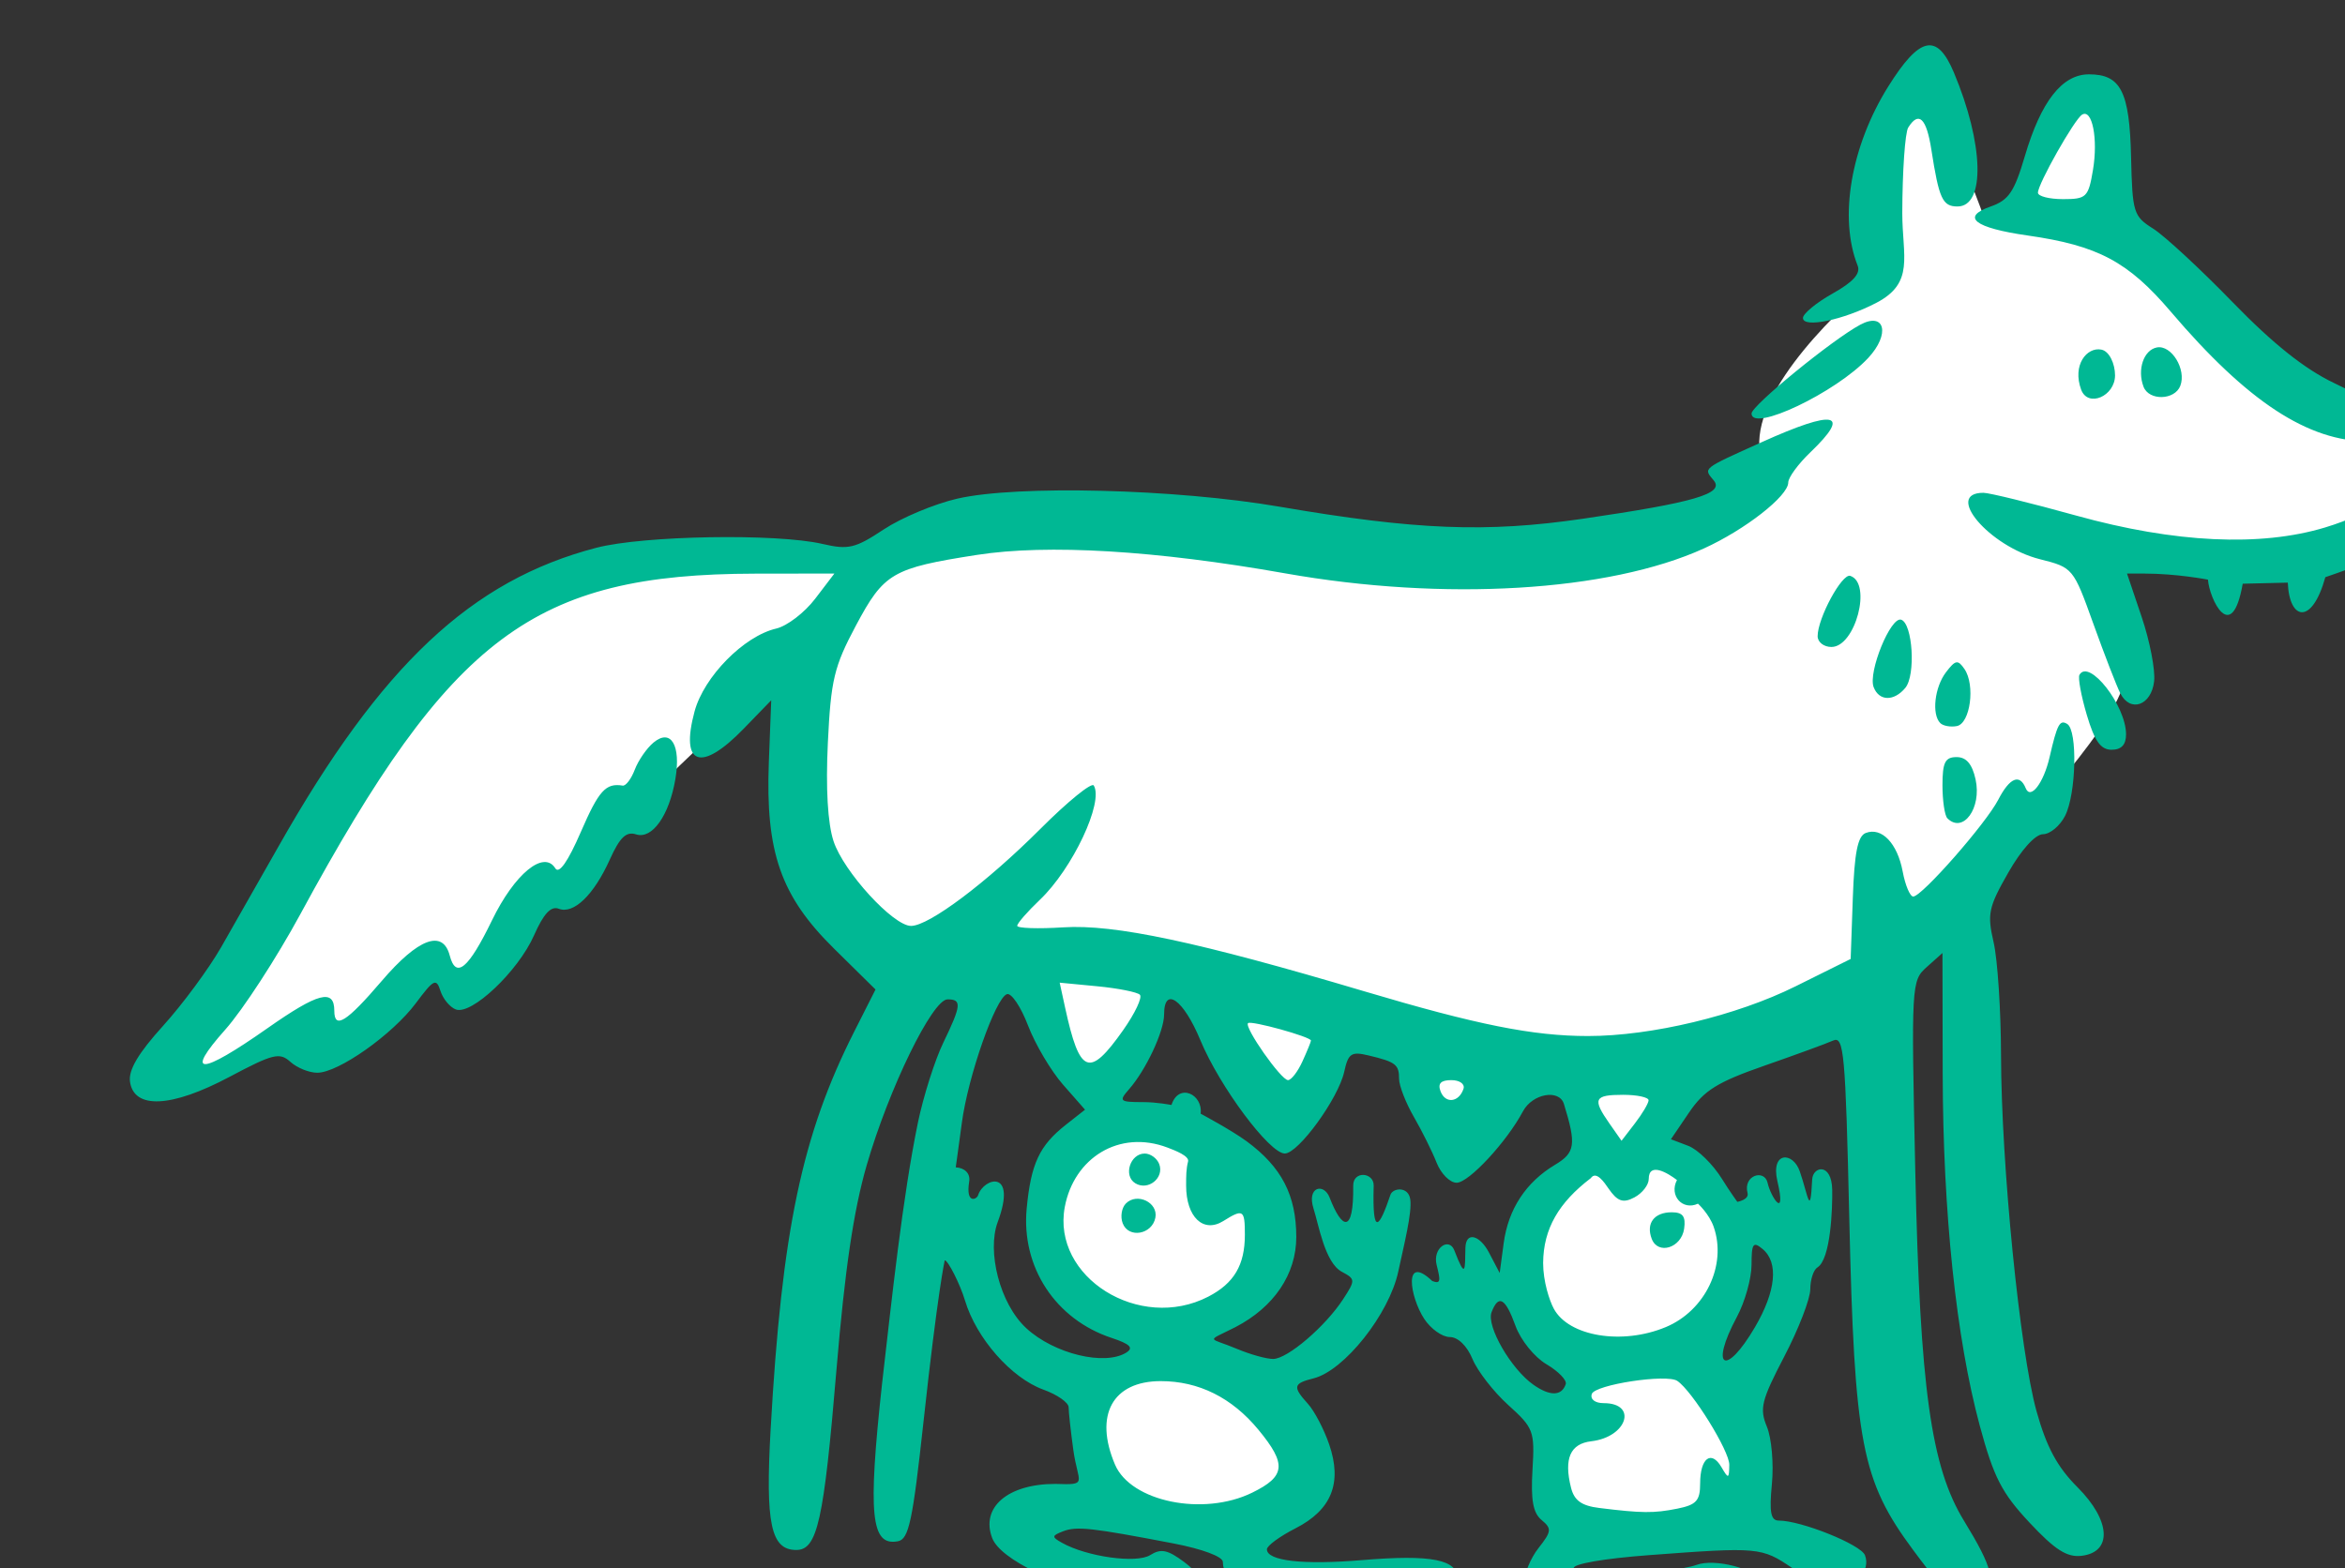 <?xml version="1.0" ?><svg height="198.759mm" viewBox="0 0 297.124 198.759" width="297.124mm" xmlns="http://www.w3.org/2000/svg">
    <rect x="0" y="0" width="297.124" height="198.759" fill="#333333" stroke="none"/>
    <path d="m 43729.73,16243.062 c -8.245,3.454 -34.117,57.954 -34.117,57.954 l -16.347,0.511 c 0,0 -23.03,-65.627 -35.823,-55.265 -12.794,10.363 -14.955,86.293 -14.955,86.293 -23.892,20.308 -62.246,58.825 -55.013,86.355 0,0 -16.489,19.19 -59.704,38.891 -43.214,19.702 -191.337,2.176 -243.933,-7.803 -52.597,-9.978 -123.959,17.654 -123.959,17.654 0,0 -80.458,-2.431 -117.418,0.512 -36.96,2.942 -83.161,36.845 -105.479,65.758 -22.318,28.913 -90.549,140.213 -113.009,171.557 -18.168,38.996 66.271,-11.965 66.271,-11.965 0,0 4.408,6.397 10.094,6.269 5.686,-0.127 52.596,-39.787 52.596,-39.787 0,0 20.897,10.874 27.578,2.43 6.681,-8.444 25.588,-34.158 25.588,-34.158 0,0 25.444,-20.468 32.552,-30.319 7.107,-9.851 89.557,-86.738 89.557,-86.738 0,0 -9.809,67.932 21.039,120.512 30.847,52.581 83.301,27.377 83.301,27.377 0,0 2.7,14.456 17.484,43.369 14.784,28.913 36.959,5.885 36.959,5.885 l 13.221,-41.706 20.754,1.28 40.799,70.363 26.582,-48.359 35.539,6.269 20.043,53.219 25.588,-37.611 24.591,-4.862 14.756,47.258 c 0,0 -31.672,22.849 -33.094,47.412 -1.421,24.563 31.702,52.965 31.702,52.965 0,0 -17.058,26.098 -23.881,49.51 -6.824,23.411 16.488,28.678 63.771,27.174 47.283,-1.503 35.735,-23.849 33.176,-38.817 -2.559,-14.968 -34.543,-43.624 -21.75,-48.613 12.794,-4.99 17.201,-58.978 9.098,-73.307 -8.102,-14.328 -35.112,-22.9 -35.112,-22.9 l 16.631,-31.856 c 0,0 12.937,-10.745 46.485,-24.05 33.549,-13.305 83.87,-57.827 92.683,-70.364 8.814,-12.538 58.427,-61.278 70.649,-90.033 12.222,-28.754 -14.924,-67.707 -14.924,-67.707 0,0 108.18,3.453 129.502,-5.758 21.323,-9.211 34.685,-37.611 34.685,-37.611 0,0 -31.7,-21.108 -62.832,-31.855 -31.131,-10.746 -87.424,-75.352 -87.424,-75.352 0,0 -6.256,-73.434 -14.5,-69.981 z m -440.798,495.969 c -20.417,-0.04 -54.868,17.251 -56.942,40.006 -2.369,26.007 24.674,47.702 51.819,55.629 0,0 12.261,-2.735 28.023,-7 15.762,-4.265 28.586,-24.664 26.371,-44.227 -2.215,-19.563 -23.848,-37.316 -41.515,-43.296 -2.209,-0.748 -4.84,-1.106 -7.756,-1.112 z m -5.354,112.252 c -2.814,0.07 -5.197,0.309 -6.98,0.674 -14.268,2.921 -25.704,13.119 -24.467,40.424 1.236,27.304 33.532,32.45 60.935,37.039 35.697,1.02 42.599,-12.565 36.469,-43.809 -5.363,-27.339 -46.258,-34.836 -65.957,-34.328 z" fill="#FFFFFF" paint-order="markers stroke fill" transform="translate(144.845,-22.064) matrix(0.265,0,0,0.265,-10590.591,-3624.85) translate(-3313.529,-2437.82)"/>
    <path d="m 39980.576,14532.673 c -1.164,-1.163 -14.112,-4.2 -28.771,-6.746 -27.628,-4.798 -55.536,-18.125 -59.48,-28.402 -5.641,-14.702 7.444,-25.93 30.219,-25.93 16.048,0.551 10.762,-0.137 8.548,-16.292 -1.228,-8.958 -2.233,-18.12 -2.233,-20.36 0,-2.239 -5.422,-6.031 -12.048,-8.427 -15.38,-5.561 -32.086,-24.555 -37.503,-42.64 -2.325,-7.755 -8.095,-19.187 -9.686,-19.232 0,0 -3.353,14.789 -10.137,77.071 -5.187,47.639 -7.038,56.318 -12.218,57.305 -12.956,2.468 -14.465,-12.463 -7.61,-75.393 4.712,-40.9 9.731,-88.742 17.158,-124.906 2.647,-12.653 8.09,-29.787 12.095,-38.077 8.668,-17.943 8.95,-20.776 2.062,-20.776 -7.25,0 -28.026,42.622 -38.657,79.301 -6.262,21.611 -10.441,49.863 -14.435,97.567 -6.086,72.662 -9.153,86.458 -19.231,86.458 -12.166,0 -14.823,-12.487 -12.274,-57.684 5.359,-95.04 14.963,-140.756 39.952,-190.177 l 10.202,-20.173 -19.868,-19.592 c -25.451,-25.092 -32.8,-46.127 -31.139,-89.146 l 1.14,-29.58 -13.161,13.58 c -20.447,21.098 -30.459,17.598 -23.507,-8.216 4.487,-16.66 23.605,-36.078 39.057,-39.667 5.177,-1.201 13.551,-7.613 18.612,-14.249 l 9.2,-12.063 -37.921,0.05 c -105.742,0.184 -145.275,29.769 -217.363,162.741 -11.378,20.989 -27.549,45.874 -35.933,55.298 -19.784,22.236 -12.113,22.017 20.049,-0.571 24.337,-17.09 32.063,-19.118 32.063,-8.416 0,9.085 5.896,5.38 22.667,-14.251 17.432,-20.405 29.219,-24.806 32.529,-12.145 2.962,11.323 8.937,6.336 20.192,-16.853 10.817,-22.28 24.792,-33.758 30.285,-24.871 1.78,2.881 6.032,-3.184 12.186,-17.374 8.609,-19.847 11.913,-23.51 20.024,-22.191 1.493,0.237 4.092,-3.189 5.78,-7.628 1.688,-4.437 5.722,-10.273 8.969,-12.966 8.305,-6.892 13.195,1.293 10.443,17.474 -2.965,17.445 -11.081,28.887 -18.759,26.448 -4.758,-1.511 -7.787,1.38 -12.579,12.011 -7.668,17.005 -17.296,26.293 -24.421,23.557 -3.737,-1.433 -7.226,2.322 -11.834,12.742 -7.602,17.185 -29.903,38.288 -37.413,35.404 -2.826,-1.082 -6.125,-5.079 -7.331,-8.882 -1.965,-6.188 -3.195,-5.572 -11.726,5.867 -11.218,15.047 -37.069,33.293 -47.165,33.293 -3.902,0 -9.685,-2.344 -12.853,-5.212 -5.148,-4.658 -8.26,-3.884 -29.224,7.247 -27.654,14.686 -45.573,15.534 -47.459,2.252 -0.792,-5.593 3.966,-13.635 15.8,-26.702 9.314,-10.283 21.824,-27.222 27.796,-37.639 5.975,-10.418 18.278,-32.042 27.342,-48.052 49.165,-86.856 92.282,-127.387 152.07,-142.96 22.499,-5.859 86.055,-6.939 108.075,-1.835 12.426,2.883 15.636,2.122 29.295,-6.923 8.437,-5.591 24.276,-12.219 35.199,-14.731 28.589,-6.578 104.29,-4.682 154.119,3.861 65.044,11.149 98.755,12.492 144.866,5.769 53.492,-7.802 67.917,-12.023 62.672,-18.343 -4.987,-6.009 -5.914,-5.272 22.954,-18.299 35.138,-15.855 43.112,-14.177 23.215,4.888 -5.793,5.551 -10.533,12.023 -10.533,14.388 0,6.478 -20.608,22.593 -40.376,31.575 -45.532,20.687 -124.169,25.359 -200.128,11.895 -61.984,-10.989 -113.733,-14.083 -147.462,-8.819 -40.468,6.314 -44.402,8.613 -57.829,33.803 -10.428,19.568 -11.958,25.953 -13.404,55.999 -1.053,21.867 -0.08,38.604 2.728,47.127 4.809,14.57 28.529,40.492 37.053,40.492 8.563,0 36.186,-20.737 61.897,-46.466 12.996,-13.006 24.45,-22.315 25.453,-20.69 4.888,7.905 -10.148,39.82 -25.742,54.645 -5.967,5.673 -10.847,11.279 -10.847,12.456 0,1.18 9.922,1.511 22.051,0.74 24.474,-1.559 64.281,6.902 143.842,30.575 53.916,16.044 80.72,21.405 107.003,21.405 30.364,0 70.992,-9.735 99.271,-23.783 l 26.333,-13.082 1.024,-29.132 c 0.761,-21.711 2.338,-29.637 6.188,-31.115 7.621,-2.925 15.12,4.917 17.664,18.467 1.23,6.565 3.497,11.934 5.032,11.934 4.132,0 34.736,-34.856 40.653,-46.3 5.469,-10.573 10.267,-12.577 13.145,-5.485 2.301,5.672 8.563,-2.513 11.415,-14.923 3.618,-15.734 4.843,-18.033 8.429,-15.815 5.003,3.091 4.3,33.418 -1.019,43.904 -2.449,4.827 -7.207,8.792 -10.578,8.808 -3.686,0.05 -10.288,7.323 -16.595,18.367 -9.474,16.59 -10.14,19.76 -7.012,33.321 1.901,8.245 3.497,32.511 3.544,53.924 0.106,52.418 9.027,141.817 16.98,170.359 4.766,17.103 9.914,26.654 19.567,36.308 15.937,15.936 16.824,31.085 1.923,32.818 -6.942,0.808 -12.658,-2.847 -24.856,-15.889 -13.277,-14.193 -17.129,-21.696 -23.773,-46.319 -11.289,-41.843 -17.606,-101.86 -17.735,-168.479 l -0.105,-57.597 -7.489,6.688 c -7.384,6.594 -7.463,7.982 -5.501,97.973 2.262,103.696 7.492,141.112 23.344,166.968 13.677,22.309 15.494,29.632 8.974,36.152 -8.026,8.028 -13.675,4.268 -33.242,-22.125 -24.816,-33.474 -28.163,-50.869 -30.651,-159.249 -1.802,-78.537 -2.557,-86.845 -7.682,-84.549 -3.128,1.404 -17.945,6.823 -32.929,12.047 -22.398,7.808 -28.792,11.779 -35.949,22.328 l -8.708,12.832 8.295,3.154 c 4.563,1.736 11.826,8.866 16.142,15.85 3.525,5.705 7.309,10.936 7.309,10.936 0,0 5.726,-0.987 4.893,-4.195 -2.229,-8.578 8.109,-11.59 9.584,-4.884 1.495,6.797 9.129,18.239 4.696,-0.772 -3.346,-14.35 7.415,-14.193 10.678,-4.774 4.022,11.609 5.008,22.599 5.939,3.953 0.317,-6.347 9.381,-8.272 9.587,5.023 0.136,8.786 -0.693,33.064 -7.073,37.008 -1.878,1.162 -3.415,5.854 -3.415,10.428 0,4.571 -5.586,19.028 -12.411,32.123 -10.983,21.071 -11.942,24.942 -8.334,33.651 2.241,5.414 3.318,17.721 2.391,27.354 -1.301,13.556 -0.558,17.516 3.286,17.516 10.723,0 39.251,11.471 41.208,16.566 2.818,7.342 -4.24,15.033 -13.793,15.033 -4.321,0 -13.793,-4.028 -21.048,-8.953 -14.609,-9.914 -16.102,-10.046 -68.541,-6.106 -21.624,1.625 -36.46,4.221 -35.883,6.28 1.082,3.868 47.048,2.599 58.669,-1.619 8.837,-3.21 27.573,1.635 33.376,8.629 8.709,10.491 -10.733,21.145 -23.633,12.953 -2.383,-1.517 -17.64,-1.39 -33.901,0.276 -37.584,3.856 -58.316,-0.724 -58.316,-12.879 0,-4.492 3.136,-12.155 6.97,-17.029 6.281,-7.984 6.425,-9.317 1.47,-13.43 -4.085,-3.391 -5.201,-9.574 -4.337,-24.018 1.108,-18.522 0.555,-19.997 -11.592,-30.967 -7.018,-6.338 -14.712,-16.245 -17.103,-22.017 -2.62,-6.319 -6.939,-10.496 -10.862,-10.496 -3.584,0 -9.111,-3.927 -12.25,-8.75 -6.9,-10.6 -10.028,-31.245 3.889,-18.038 4.187,1.606 3.924,-0.361 2.088,-7.671 -2.048,-8.16 5.968,-13.448 8.447,-7.011 5.517,14.327 5.088,9.212 5.304,-1.095 0.172,-8.222 6.939,-6.105 11.234,2.095 l 5.156,9.837 1.911,-14.253 c 2.186,-16.3 10.644,-29.198 24.611,-37.532 9.603,-5.73 10.17,-9.651 4.192,-29.056 -2.236,-7.252 -15.073,-4.948 -19.576,3.51 -7.791,14.644 -25.84,34.106 -31.686,34.17 -3.191,0.05 -7.515,-4.282 -9.608,-9.591 -2.094,-5.311 -6.989,-15.162 -10.876,-21.89 -3.889,-6.728 -7.07,-14.931 -7.07,-18.225 0,-6.836 -1.622,-8.076 -14.644,-11.183 -8.215,-1.962 -9.651,-0.99 -11.591,7.844 -2.799,12.745 -21.938,39.065 -28.408,39.065 -7.328,0 -31.178,-32.015 -40.368,-54.19 -8.063,-19.452 -17.34,-26.056 -17.34,-12.345 0,8.097 -8.634,26.535 -16.768,35.812 -5.004,5.707 -4.522,6.146 6.743,6.146 6.673,0 13.553,1.375 13.553,1.375 3.415,-10.742 15.093,-5.16 13.939,4.155 0,0 14.791,7.895 22.035,13.227 16.673,12.274 23.696,25.832 23.696,45.753 0,17.775 -10.67,33.566 -29.123,43.112 -14.451,7.325 -13.008,4.59 0.821,10.407 6.354,2.67 14.135,4.832 17.293,4.8 6.865,-0.08 24.937,-15.547 33.461,-28.658 5.869,-9.029 5.843,-9.548 -0.667,-13.032 -8.139,-4.358 -11.081,-22.581 -13.519,-30.166 -3.396,-10.566 4.932,-12.437 7.674,-5.33 5.873,15.22 11.555,17.705 11.283,-5.656 -0.09,-7.355 9.978,-6.44 9.791,0 -0.729,25.088 2.732,19.89 8.027,4.3 1.11,-3.267 8.593,-4.17 9.471,2.273 0.878,6.443 -2.983,21.589 -5.759,34.534 -4.352,20.29 -25.806,47.325 -40.476,51.009 -9.778,2.454 -10.117,3.998 -2.678,12.219 3.081,3.402 7.639,12.11 10.127,19.351 6.346,18.457 1.175,31.344 -16.113,40.163 -7.512,3.831 -13.658,8.345 -13.658,10.027 0,5.551 17.242,7.521 45.318,5.18 33.516,-2.796 45.969,-0.311 45.969,9.172 0,8.4 -14.581,12.934 -25.674,7.984 -4.901,-2.186 -12.027,-2.22 -19.724,-0.106 -6.627,1.831 -22.05,2.257 -34.269,0.948 -21.466,-2.298 -32.686,-8.184 -32.686,-17.15 0,-2.52 -9.809,-6.186 -23.7,-8.85 -39.051,-7.497 -46.2,-8.285 -52.647,-5.802 -5.511,2.123 -5.574,2.705 -0.589,5.501 11.926,6.699 35.601,10.007 42.184,5.896 5.172,-3.231 8.348,-2.588 16.203,3.271 11.141,8.308 14.441,18.34 7.484,22.749 -5.667,3.589 -8.124,3.812 -10.947,0.987 z m 239.258,-49.228 c 9.172,-1.836 10.973,-3.819 10.973,-12.082 0,-12.113 5.316,-16.147 10.209,-7.742 3.315,5.694 3.631,5.596 3.729,-1.156 0.105,-6.585 -17.749,-35.372 -24.879,-40.138 -5.141,-3.434 -39.394,1.809 -40.861,6.256 -0.84,2.544 1.541,4.39 5.659,4.39 16.447,0 11.215,16.242 -5.872,18.225 -10.099,1.169 -13.219,8.294 -9.727,22.209 1.537,6.125 5.04,8.645 13.477,9.693 20.315,2.522 26.137,2.575 37.292,0.342 z m -203.246,-7.642 c 16.024,-7.837 16.606,-13.643 3.021,-30.101 -12.685,-15.368 -28.537,-23.262 -46.709,-23.262 -23.044,0 -31.957,16.289 -21.856,39.941 7.576,17.743 42.208,24.834 65.544,13.422 z m 149.957,-51.928 c 0.621,-1.867 -3.537,-6.149 -9.238,-9.517 -5.751,-3.397 -12.337,-11.562 -14.783,-18.332 -4.835,-13.367 -8.11,-15.242 -11.447,-6.544 -2.559,6.667 9.301,27.191 20.076,34.738 7.889,5.527 13.477,5.401 15.392,-0.345 z m -210.056,-15.123 c 3.542,-2.243 1.686,-4.076 -7.049,-6.96 -26.864,-8.866 -43.296,-33.895 -40.639,-61.905 2.033,-21.424 6.083,-30.093 18.688,-40.01 l 9.209,-7.244 -10.51,-11.968 c -5.78,-6.586 -13.308,-19.302 -16.731,-28.26 -3.421,-8.956 -7.961,-15.718 -10.086,-15.026 -5.469,1.786 -18.631,39.344 -21.577,61.582 -1.294,9.767 -2.915,21.244 -2.915,21.244 4.057,0.212 7.08,2.749 6.436,6.748 -1.774,11.019 3.605,8.642 4.251,6.603 2.681,-8.468 18.893,-12.774 9.372,12.839 -5.179,13.932 0.913,38.982 13.705,50.771 13.282,12.244 37.537,18.117 47.846,11.586 z m 300.503,-12.076 c 10.083,-17.206 11.431,-30.986 3.657,-37.434 -4.505,-3.74 -5.266,-2.652 -5.266,7.52 0,6.541 -3.16,17.79 -7.02,24.995 -13.138,24.51 -5.427,28.905 8.629,4.919 z m -42.59,-0.08 c 18.877,-7.887 29.263,-29.624 22.89,-47.907 -2.177,-6.243 -7.516,-11.108 -7.516,-11.108 -7.413,3.428 -13.923,-3.877 -10.057,-11.304 -4.334,-3.33 -13.489,-8.834 -13.489,-0.503 0,2.829 -3.067,6.784 -6.814,8.79 -5.507,2.947 -8.186,1.893 -12.448,-4.266 -1.873,-2.707 -5.82,-8.707 -8.463,-4.908 -15.205,11.597 -22.669,24.116 -22.773,40.581 0,8.845 3.026,17.954 5.083,21.798 7.131,13.325 32.731,17.54 53.587,8.827 z m -6.739,-42.182 c -2.841,-7.408 1.148,-12.716 9.551,-12.716 5.303,0 6.78,1.954 5.938,7.863 -1.312,9.177 -12.484,12.679 -15.489,4.853 z m -212.025,27.623 c 12.318,-6.37 17.485,-15.11 17.485,-29.577 0,-12.029 -0.78,-12.529 -10.296,-6.586 -9.562,5.972 -17.79,-1.885 -17.79,-16.982 0,-4.796 0.02,-7.919 0.935,-11.511 0.656,-2.583 -6.148,-5.229 -9.765,-6.603 -23.279,-8.847 -44.813,5.053 -49.184,28.355 -6.301,33.592 35.76,59.894 68.615,42.904 z m -40.923,-35.052 c -1.217,-3.167 -0.527,-7.444 1.529,-9.5 5.351,-5.351 15.487,-0.461 14.088,6.793 -1.556,8.082 -12.805,10.033 -15.617,2.707 z m 5.993,-19.18 c -5.814,-3.592 -2.431,-14.196 4.532,-14.196 2.749,0 5.864,2.254 6.923,5.008 2.549,6.641 -5.341,12.969 -11.455,9.188 z m 245.444,-39.652 c 0.05,-1.448 -5.451,-2.633 -12.211,-2.633 -13.84,0 -14.757,1.935 -6.504,13.719 l 5.785,8.261 6.425,-8.358 c 3.534,-4.595 6.462,-9.541 6.505,-10.989 z m -88.502,-5.485 c 0.772,-2.315 -1.814,-4.169 -5.814,-4.169 -5.051,0 -6.583,1.62 -5.127,5.414 2.299,5.994 8.774,5.256 10.941,-1.245 z m -77.002,-13.114 c 2.241,-4.916 4.074,-9.406 4.074,-9.977 0,-1.778 -28.7,-9.725 -30.093,-8.332 -1.943,1.944 15.816,27.254 19.123,27.254 1.551,0 4.655,-4.026 6.896,-8.945 z m -85.702,-14.986 c 5.659,-8.028 9.248,-15.636 7.976,-16.908 -1.269,-1.269 -10.417,-3.089 -20.326,-4.042 l -18.019,-1.73 2.588,11.895 c 6.984,32.089 11.526,33.85 27.781,10.785 z m 394.065,-101.296 c -1.287,-1.285 -2.341,-8.395 -2.341,-15.799 0,-10.931 1.267,-13.459 6.744,-13.459 4.656,0 7.468,3.302 9.087,10.678 3.008,13.688 -5.993,26.08 -13.49,18.58 z m 66.664,-49.447 c -2.718,-9.172 -4.295,-17.793 -3.505,-19.157 4.577,-7.911 22.275,14.714 22.275,28.476 0,4.979 -2.236,7.36 -6.915,7.36 -5.217,0 -8.129,-4.1 -11.855,-16.679 z m -70.053,3.926 c -4.184,-4.184 -2.725,-17.164 2.736,-24.321 4.508,-5.909 5.68,-6.114 8.816,-1.548 5.269,7.678 2.807,26.082 -3.652,27.301 -2.991,0.567 -6.546,-0.08 -7.9,-1.432 z m 86.071,-14.246 c -1.775,-3.497 -7.568,-18.454 -12.877,-33.24 -9.585,-26.698 -9.756,-26.906 -25.527,-30.88 -24.223,-6.096 -46.074,-31.768 -27.043,-31.768 2.815,0 22.825,4.917 44.47,10.923 47.007,13.048 87.967,15.002 118.85,5.67 23.502,-7.102 40.61,-19.194 35.038,-24.769 -2.07,-2.067 -3.763,-6.604 -3.763,-10.08 0,-4.663 -2.725,-6.32 -10.401,-6.32 -28.99,0 -57.95,-18.994 -94.618,-62.058 -20.385,-23.939 -34.802,-31.612 -68.405,-36.415 -25.487,-3.642 -32.125,-8.843 -17.703,-13.872 8.59,-2.997 11.31,-6.997 16.302,-23.958 7.755,-26.34 17.851,-39.248 30.699,-39.248 15.231,0 19.407,8.21 20.131,39.575 0.611,26.562 1.146,28.297 10.533,34.203 5.438,3.424 22.528,19.239 37.977,35.146 19.365,19.945 34.443,31.966 48.56,38.712 11.26,5.382 23.11,12.071 26.333,14.865 3.223,2.794 11.926,6.006 19.338,7.139 15.742,2.406 23.386,7.799 23.386,16.5 0,6.564 -6.659,10.477 -17.843,10.477 -4.231,0 -6.733,2.433 -6.733,6.549 0,10.807 -13.116,24.116 -30.195,30.638 -10.22,3.903 -18.47,6.68 -18.47,6.68 -6.393,23.083 -17.215,20.745 -17.956,2.602 l -21.549,0.522 c -5.245,29.87 -15.963,7.18 -16.623,-1.947 0,0 -14.857,-2.912 -30.591,-2.912 h -8.107 l 7.044,20.861 c 3.876,11.473 6.538,25.285 5.914,30.691 -1.327,11.547 -11.405,15.107 -16.171,5.714 z m -13.072,-250.226 c 2.52,-14.917 -0.35,-29.503 -5.213,-26.498 -3.671,2.27 -21.095,33.1 -21.095,37.326 0,1.688 5.392,3.068 11.981,3.068 11.218,0 12.129,-0.882 14.327,-13.896 z m -104.859,247.277 c -2.754,-7.173 8.15,-33.89 13.159,-32.25 5.527,1.815 7.036,26.52 1.991,32.597 -5.449,6.565 -12.561,6.402 -15.15,-0.35 z m -26.78,-24.355 c 0,-8.622 11.652,-30.175 15.605,-28.861 10.507,3.497 2.425,34.006 -9.009,34.006 -3.628,0 -6.596,-2.315 -6.596,-5.145 z m -31.599,-106.505 c 0,-3.76 38.646,-35.331 51.988,-42.472 11.845,-6.338 14.407,4.548 3.755,15.95 -15.43,16.521 -55.743,35.701 -55.743,26.522 z m 157.587,-11.43 c -4.302,-11.713 2.693,-20.466 9.642,-19.128 3.887,0.747 6.566,6.819 6.566,12.301 0,10.009 -12.986,15.599 -16.208,6.827 z m 29.846,-1.349 c -3.142,-8.189 0.05,-17.593 6.354,-18.809 6.973,-1.343 14.225,10.517 11.22,18.348 -2.657,6.92 -14.972,7.242 -17.574,0.461 z m -162.854,-32.903 c 0,-2.048 6.364,-7.302 14.148,-11.676 9.936,-5.585 13.506,-9.571 11.99,-13.392 -9.069,-22.846 -3.216,-57.089 14.643,-85.637 15.044,-24.052 23.326,-25.819 31.375,-6.699 14.333,34.056 15.15,64.076 1.744,64.076 -7.163,0 -8.848,-3.666 -12.511,-27.21 -2.344,-15.07 -6.025,-18.575 -11.057,-10.533 -1.512,2.415 -2.789,20.824 -2.841,40.908 0.03,20.793 6.035,33.345 -12.441,42.938 -15.878,8.242 -35.038,12.194 -35.038,7.225 z" fill="#00B894" transform="translate(144.845,-22.064) matrix(0.265,0,0,0.265,-10590.591,-3624.85)"/>
</svg>